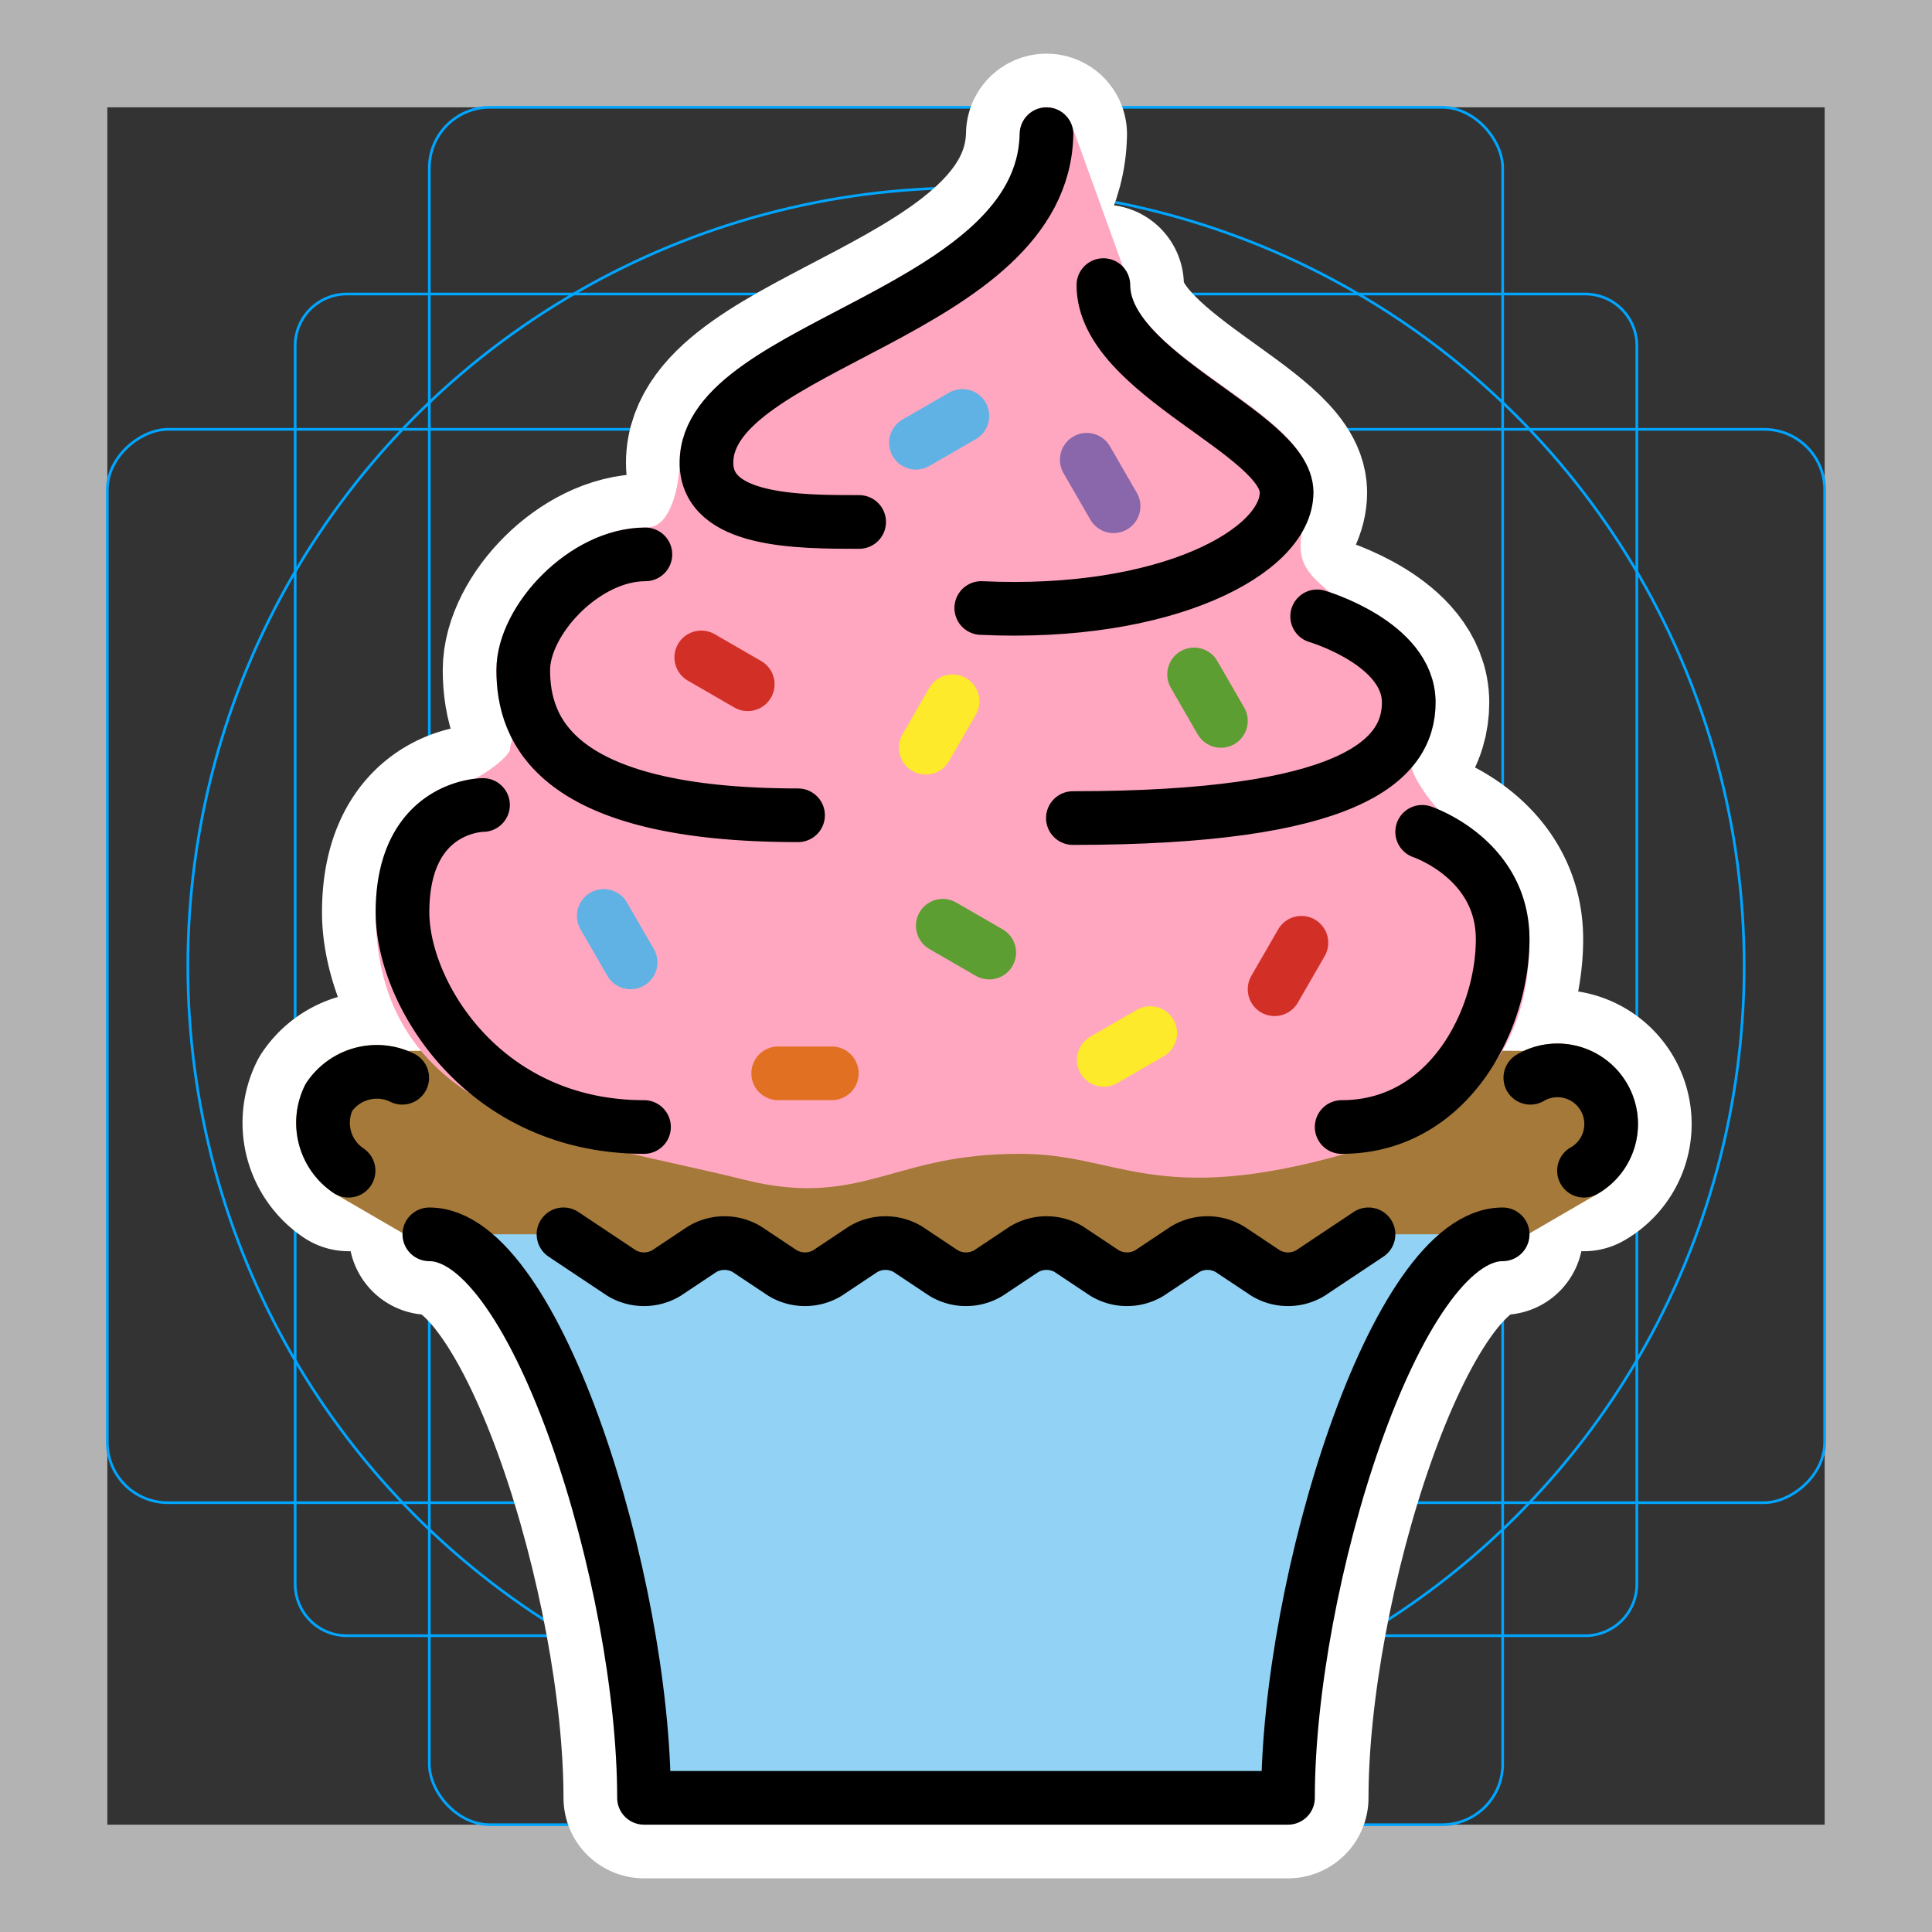 <svg viewBox="0 0 72 72" xmlns="http://www.w3.org/2000/svg"><rect x="0" y="0" width="72" height="72" fill="#333333" stroke="none"/><path fill="#b3b3b3" d="M68 4v64H4V4h64m4-4H0v72h72V0z"/><path fill="none" stroke="#00a5ff" stroke-miterlimit="10" stroke-width=".1" d="M12.923 10.958h46.154A1.923 1.923 0 0161 12.881v46.154a1.923 1.923 0 01-1.923 1.923H12.923A1.923 1.923 0 0111 59.035V12.881a1.923 1.923 0 011.923-1.923z"/><rect x="16" y="4" rx="2.254" width="40" height="64" fill="none" stroke="#00a5ff" stroke-miterlimit="10" stroke-width=".1"/><rect x="16" y="4" rx="2.254" width="40" height="64" transform="rotate(90 36 36)" fill="none" stroke="#00a5ff" stroke-miterlimit="10" stroke-width=".1"/><circle cx="36" cy="36" r="29" fill="none" stroke="#00a5ff" stroke-miterlimit="10" stroke-width=".1"/><g stroke-linecap="round" stroke-miterlimit="10" stroke-width="6" stroke="#fff" fill="none" stroke-linejoin="round"><path d="M34.134 16.5l1.732-1m-8 10l-1.732-1m10.732 11l-1.732-1M45.5 26.866l-1-1.732m-10 2.732l1-1.732m6-7.268l-1-1.732m-17 18.732l-1-1.732M29 40h2m16.5-3.134l1-1.732M41.134 39.5l1.732-1M39 5c-.127 6.663-12.672 7.832-12.672 12.245 0 2.207 3.413 2.207 5.69 2.207m9.102-8.827c0 3.31 6.828 5.517 6.828 7.724s-4.49 4.634-11.379 4.31M24.052 20.66c-2.276 0-4.552 2.46-4.552 4.31 0 2.206 1.138 5.413 10.241 5.413m10.242.104c10.241 0 12.517-2.104 12.517-4.31s-3.414-3.207-3.414-3.207M56 46c-4 0-8 13-8 21H24c0-8-4-21-8-21"/><path d="M21 46l2.168 1.445a1.627 1.627 0 001.664 0l1.336-.89a1.627 1.627 0 011.664 0l1.336.89a1.627 1.627 0 001.664 0l1.336-.89a1.627 1.627 0 011.664 0l1.336.89a1.627 1.627 0 001.664 0l1.336-.89a1.627 1.627 0 011.664 0l1.336.89a1.627 1.627 0 001.664 0l1.336-.89a1.627 1.627 0 011.664 0l1.336.89a1.627 1.627 0 001.664 0L51 46M18 30s-3 0-3 4c0 3 3 8 9 8m33.031-1.835a2 2 0 112 3.464M14.99 40.165a2.15 2.15 0 00-2.732.732 2.15 2.15 0 00.732 2.732M53 31s3 1 3 4-2 7-6 7"/></g><path d="M34.134 16.5l1.732-1m-8 10l-1.732-1m10.732 11l-1.732-1M45.5 26.866l-1-1.732m-10 2.732l1-1.732m6-7.268l-1-1.732m-17 18.732l-1-1.732M29 40h2m16.5-3.134l1-1.732M41.134 39.5l1.732-1" fill="none" stroke="#000" stroke-linecap="round" stroke-linejoin="round" stroke-width="2"/><path fill="#a57939" stroke="#a57939" stroke-miterlimit="10" stroke-width="2" d="M59.031 43.629a2 2 0 10-2-3.464L36 40l-21.01.165a2.15 2.15 0 00-2.732.732 2.15 2.15 0 00.732 2.732L36 57z"/><path fill="#92d3f5" d="M56 46c-4 0-8 13-8 21H24c0-8-4-21-8-21h5l3 2 3-2 3 2 3-2 3 2 3-2 3 2 3-2 3 2 3-2z"/><path fill="#ffa7c0" stroke="#ffa7c0" stroke-miterlimit="10" stroke-width="2" d="M50 42c3.846-1.099 6-3 6-7 0-2-3-4-3-4s-1.915-1.958-1.357-3.204C52 27 20 27.161 20 28c0 1-2 2-2 2s-3 0-3 4c0 7 6.864 7.466 13 9 4 1 5-1 10-1 4 0 5 2 12 0z"/><path fill="#ffa7c0" stroke="#ffa7c0" stroke-linecap="round" stroke-linejoin="round" stroke-width="2" d="M24.052 20.66c-2.276 0-4.552 2.46-4.552 4.31 0 2.206 1.138 5.413 10.241 5.413l10.242.103c10.241 0 12.517-2.103 12.517-4.31s-3.414-3.206-3.414-3.206C47.86 22 46.828 21 47.948 18.349c-.086-2.269-6.376-4.273-6.804-7.39a1.42 1.42 0 00-.21-.611L39 5c-.127 6.663-12.672 7.832-12.672 12.245 0 0 0 3.414-2.276 3.414z"/><path fill="#61b2e4" stroke="#61b2e4" stroke-linecap="round" stroke-linejoin="round" stroke-width="2" d="M34.134 16.5l1.732-1"/><path fill="#61b2e4" stroke="#d22f27" stroke-linecap="round" stroke-linejoin="round" stroke-width="2" d="M27.866 25.5l-1.732-1"/><path fill="#61b2e4" stroke="#5c9e31" stroke-linecap="round" stroke-linejoin="round" stroke-width="2" d="M36.866 35.5l-1.732-1M45.5 26.866l-1-1.732"/><path fill="#61b2e4" stroke="#fcea2b" stroke-linecap="round" stroke-linejoin="round" stroke-width="2" d="M34.5 27.866l1-1.732"/><path fill="#61b2e4" stroke="#8967aa" stroke-linecap="round" stroke-linejoin="round" stroke-width="2" d="M41.5 18.866l-1-1.732"/><path fill="#5c9e31" stroke="#61b2e4" stroke-linecap="round" stroke-linejoin="round" stroke-width="2" d="M23.5 35.866l-1-1.732"/><path fill="#61b2e4" stroke="#e27022" stroke-linecap="round" stroke-linejoin="round" stroke-width="2" d="M29 40h2"/><path fill="#61b2e4" stroke="#d22f27" stroke-linecap="round" stroke-linejoin="round" stroke-width="2" d="M47.5 36.866l1-1.732"/><path fill="#61b2e4" stroke="#fcea2b" stroke-linecap="round" stroke-linejoin="round" stroke-width="2" d="M41.134 39.5l1.732-1"/><g fill="none" stroke="#000" stroke-linecap="round" stroke-linejoin="round" stroke-width="2"><path d="M39 5c-.127 6.663-12.672 7.832-12.672 12.245 0 2.207 3.413 2.207 5.69 2.207m9.102-8.827c0 3.31 6.828 5.517 6.828 7.724s-4.49 4.634-11.379 4.31M24.052 20.66c-2.276 0-4.552 2.46-4.552 4.31 0 2.206 1.138 5.413 10.241 5.413m10.242.104c10.241 0 12.517-2.104 12.517-4.31s-3.414-3.207-3.414-3.207M56 46c-4 0-8 13-8 21H24c0-8-4-21-8-21"/><path d="M21 46l2.168 1.445a1.627 1.627 0 001.664 0l1.336-.89a1.627 1.627 0 011.664 0l1.336.89a1.627 1.627 0 001.664 0l1.336-.89a1.627 1.627 0 011.664 0l1.336.89a1.627 1.627 0 001.664 0l1.336-.89a1.627 1.627 0 011.664 0l1.336.89a1.627 1.627 0 001.664 0l1.336-.89a1.627 1.627 0 011.664 0l1.336.89a1.627 1.627 0 001.664 0L51 46M18 30s-3 0-3 4c0 3 3 8 9 8m33.031-1.835a2 2 0 112 3.464M14.99 40.165a2.15 2.15 0 00-2.732.732 2.15 2.15 0 00.732 2.732M53 31s3 1 3 4-2 7-6 7"/></g></svg>